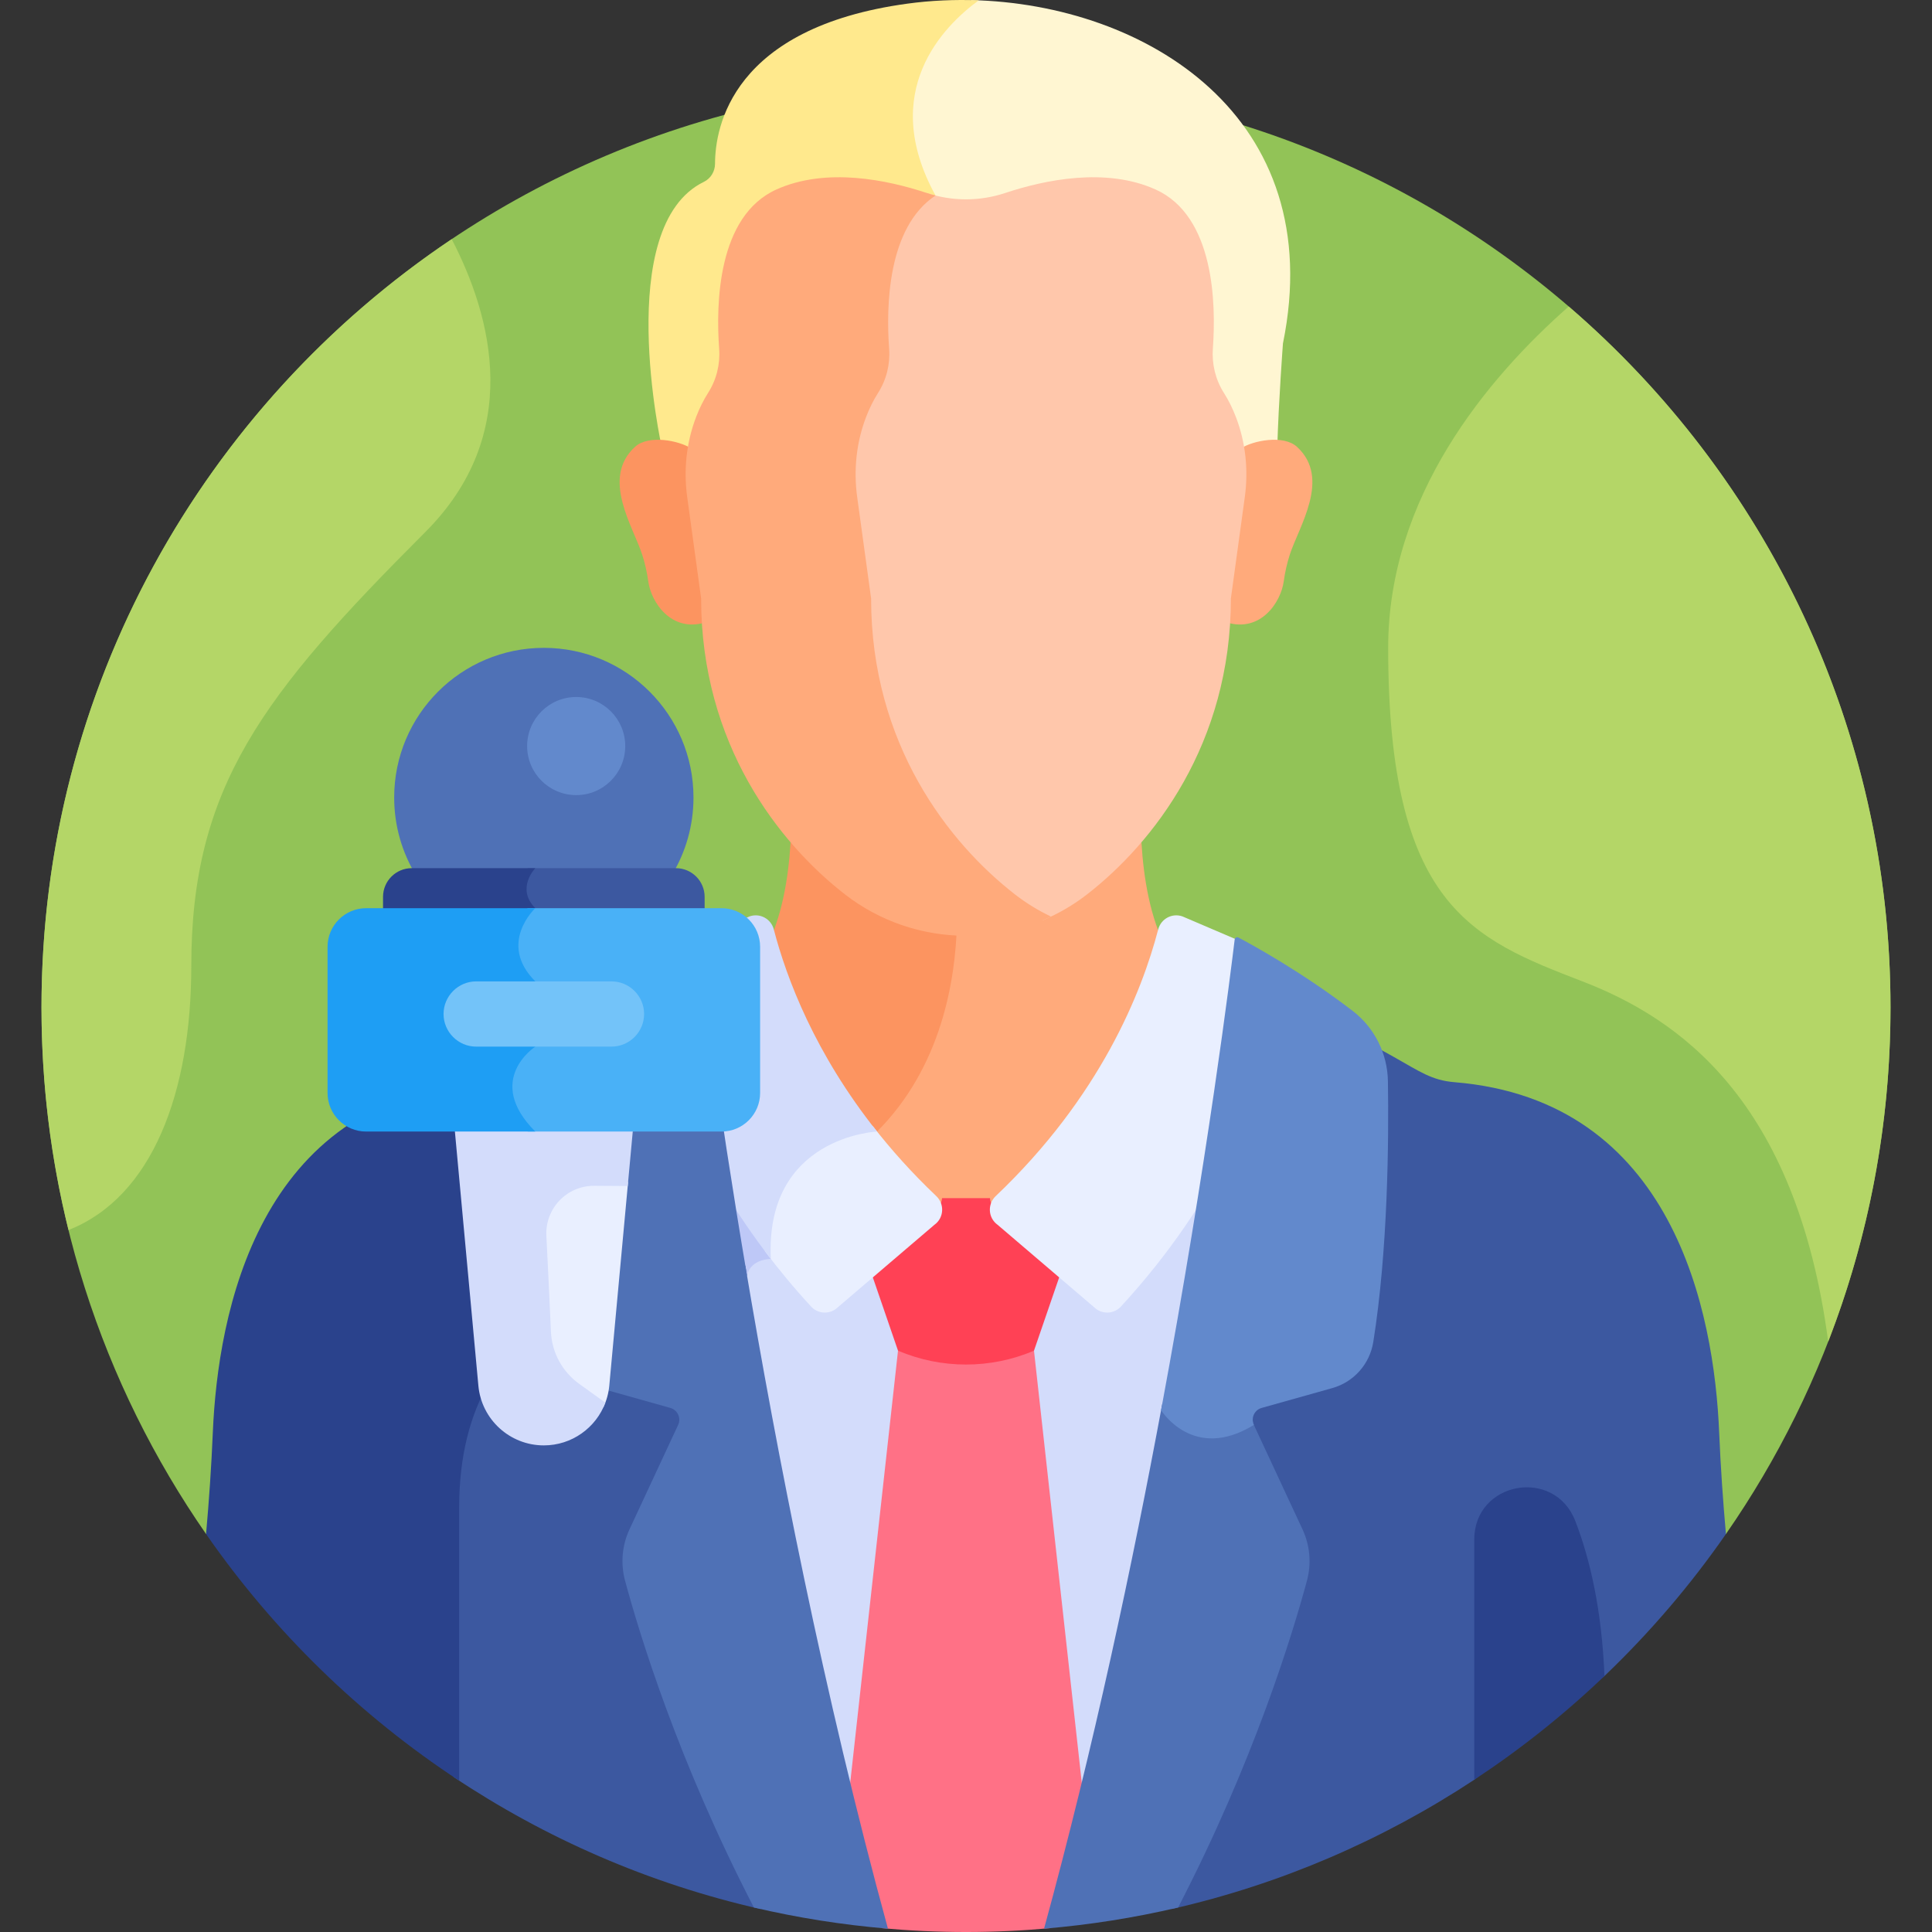 <svg id="Layer_1" enable-background="new 0 0 511.997 511.997" height="512" viewBox="0 0 511.997 511.997" width="512" xmlns="http://www.w3.org/2000/svg"><rect x="0" y="0" width="511.997" height="511.997" fill="#333333" stroke="none"/><g><path d="m457.388 406.531c27.488-39.598 43.612-87.681 43.612-139.536 0-135.311-109.691-245.002-245.002-245.002s-245.001 109.692-245.001 245.002c0 51.856 16.124 99.939 43.613 139.537z" fill="#92c357"/><path d="m455.599 379.667c-1.331-31.685-11.944-88.119-70.17-92.879-5.982-.489-9.165-2.81-16.215-6.785-1.603-.904-3.21-1.778-4.82-2.64 1.31 2.834 2.039 5.947 2.089 9.182.235 15.233.046 44.439-3.861 68.884-.85 5.319-4.74 9.695-9.909 11.148l-18.719 5.259c-2.715.763-4.102 3.779-2.911 6.338l12.893 27.685c1.844 3.96 2.233 8.469 1.094 12.698-3.9 14.474-14.286 48.442-34.562 87.345 29.031-6.596 56.091-18.36 80.187-34.253l34.505-27.497c11.942-11.411 22.74-24.01 32.188-37.62-.795-8.94-1.412-17.894-1.789-26.865z" fill="#3c58a0"/><path d="m297.056 342.711c-1.695 1.841-4.503 2.133-6.533.669l-26.164-22.341c-1.209-.872-1.882-2.167-2.011-3.514h-12.698c-.13 1.347-.803 2.642-2.012 3.514l-26.164 22.341c-2.03 1.464-4.838 1.172-6.533-.669-4.468-4.854-8.486-9.714-12.122-14.537-.085 1.328-.119 2.69-.089 4.095-2.06.356-4.668 1.49-5.824 4.159-.246-.019-.535-.039-.846-.059 12.65 75.188 27.483 135.789 37.439 172.59 7.411.675 14.911 1.038 22.498 1.038 7.639 0 15.192-.368 22.653-1.052 19.442-71.498 32.833-145.138 40.834-195.935-5.874 9.668-13.222 19.7-22.428 29.701z" fill="#d3dcfb"/><path d="m204.279 333.637c-.061-1.251-.06-2.44-.032-3.601-4.582-5.922-8.583-11.799-12.047-17.543 1.341 8.641 2.718 17.107 4.121 25.402 1.053.07 1.641.133 1.641.133.977-4.474 6.317-4.391 6.317-4.391z" fill="#bec8f7"/><path d="m168.02 405.86 12.894-27.685c1.191-2.557-.194-5.575-2.911-6.337l-18.719-5.26c-5.169-1.453-9.059-5.829-9.909-11.148-.481-3.011-.905-6.094-1.28-9.214-3.381 1.934-6.651 4.22-9.691 6.945-12.09 10.836-18.22 26.434-18.22 46.36v71.383c24.41 16.293 51.901 28.332 81.428 35.025-12.304-23.598-25.489-53.242-34.685-87.372-1.139-4.228-.751-8.738 1.093-12.697z" fill="#3c58a0"/><path d="m121.683 399.521c0-27.791 12.075-43.194 26.613-51.677-2.861-22.655-2.994-47.614-2.783-61.299.05-3.235.779-6.348 2.089-9.182-1.609.861-3.216 1.736-4.82 2.64-7.05 3.975-10.233 6.296-16.215 6.785-58.224 4.76-68.838 61.192-70.17 92.877-.377 8.971-.993 17.926-1.789 26.867 17.946 25.853 40.747 48.074 67.074 65.369.001-18.582.001-43.084.001-72.38z" fill="#2a428c"/><path d="m302.356 220.298c-4.682 5.454-9.596 10.016-14.292 13.662-9.149 7.104-20.438 10.963-32.065 10.963-1.32 0-2.635-.057-3.945-.155-.381 14.498-3.942 36.994-20.297 53.648-.447.039-1.137.117-1.985.25 4.939 6.398 10.702 12.873 17.439 19.271 1.202 1.142 1.087 2.436 1.274 3.124h15.026c.18-.662.072-1.983 1.274-3.124 26.371-25.046 37.897-51.261 42.932-69.447-3.842-8.865-5.072-19.795-5.361-28.192z" fill="#ffaa7b"/><path d="m223.933 233.961c-4.696-3.646-9.61-8.209-14.292-13.662-.289 8.396-1.519 19.325-5.362 28.191 3.84 13.87 11.464 32.412 26.563 51.542.99-.13 1.583-.159 1.583-.159 17.092-17.092 20.789-40.158 21.166-55.008-10.771-.495-21.142-4.292-29.658-10.904z" fill="#fc9460"/><path d="m257.463.027c-9.387 6.821-26.735 24.149-11.542 51.782.255.464.488.931.718 1.398 6.445 1.915 13.34 1.834 19.734-.292 10.362-3.446 26.611-6.897 39.857-.937 15.591 7.016 14.285 28.477 13.425 40.353-.299 4.129.682 8.271 2.914 11.772 1.318 2.067 2.363 4.259 3.193 6.423 1.031 2.69 1.765 7.238 2.218 10.061 2.393-1.159 7.581-2.422 10.508-2.009.358-12.415 1.504-27.567 1.504-27.567 12.273-60.11-36.351-89.935-82.529-90.984z" fill="#fff6d2"/><path d="m259.378.089c-6.38-.254-12.73.036-18.884.875-46.558 6.344-50.983 32.74-51.004 42.425-.005 2.031-1.13 3.913-2.956 4.802-24.218 11.781-11.161 70.33-11.161 70.33 2.432.162 6.745 1.147 8.644 2.066.465-2.894 1.224-7.509 2.296-10.263.817-2.098 1.838-4.218 3.114-6.22 2.215-3.475 3.224-7.574 2.923-11.671-.87-11.846-2.219-33.419 13.417-40.455 13.246-5.96 29.495-2.509 39.857.937 1.086.361 2.19.642 3.301.887-.311-.667-.641-1.332-1.004-1.992-15.147-27.55 2.051-44.858 11.457-51.721z" fill="#ffe98d"/><path d="m343.72 118.423c-3.626-3.323-11.733-1.639-14.856.396.684 4.261.723 8.619.132 12.924l-3.686 26.842c0 2.164-.068 4.287-.194 6.373 8.987 2.711 14.335-5.357 15.087-10.894.324-2.383.853-4.733 1.587-7.025 2.392-7.466 11.016-20.29 1.93-28.616z" fill="#ffaa7b"/><path d="m168.277 118.423c3.626-3.323 11.733-1.639 14.856.396-.684 4.261-.723 8.619-.132 12.924l3.686 26.842c0 2.164.068 4.287.194 6.373-8.987 2.711-14.335-5.357-15.087-10.894-.324-2.383-.853-4.733-1.587-7.025-2.391-7.466-11.015-20.29-1.93-28.616z" fill="#fc9460"/><path d="m327.529 110.527c-.829-2.165-1.875-4.356-3.193-6.423-2.232-3.501-3.214-7.643-2.914-11.772.86-11.877.399-35.105-15.192-42.121-13.246-5.96-29.493-2.509-39.855.937-6.729 2.238-14.022 2.238-20.752 0-.052-.017-.108-.034-.16-.051-11.287 9.366-11.55 29.392-10.76 40.148.307 4.187-.723 8.374-2.985 11.923-1.304 2.046-2.347 4.211-3.181 6.354-2.706 6.952-3.495 14.492-2.482 21.875l3.766 27.428c0 39.432 21.049 66.233 38.954 80.137 2.396 1.86 4.942 3.49 7.595 4.903 4.155-1.753 8.093-4.039 11.694-6.836 17.526-13.61 38.131-39.845 38.131-78.444l3.686-26.842c.982-7.156.236-14.465-2.352-21.216z" fill="#ffc7ab"/><g><path d="m268.98 237.029c-17.526-13.61-38.131-39.845-38.131-78.444l-3.686-26.848c-.992-7.227-.22-14.608 2.429-21.413.817-2.098 1.838-4.218 3.114-6.22 2.215-3.475 3.223-7.574 2.922-11.671-.813-11.065-.497-32.157 12.293-40.623-.772-.196-1.54-.41-2.299-.663-10.362-3.446-26.61-6.896-39.855-.937-15.636 7.036-16.055 30.377-15.185 42.222.301 4.098-.707 8.197-2.922 11.671-1.276 2.002-2.297 4.122-3.114 6.22-2.649 6.805-3.422 14.186-2.429 21.413l3.686 26.848c0 38.599 20.604 64.834 38.131 78.444 9.148 7.104 20.438 10.963 32.065 10.963 7.847 0 15.538-1.764 22.523-5.091-3.365-1.601-6.568-3.561-9.542-5.871z" fill="#ffaa7b"/></g><path d="m287.125 476.444-13.11-118.499c-11.824-2.997-24.209-2.997-36.033 0l-13.11 118.499c2.802 11.5 5.753 23.047 8.857 34.539 7.335.667 14.761 1.015 22.27 1.015 7.508 0 14.935-.348 22.269-1.015 3.104-11.493 6.056-23.039 8.857-34.539z" fill="#ff7186"/><path d="m264.359 321.04c-1.209-.872-1.882-2.167-2.011-3.514h-12.698c-.13 1.347-.803 2.642-2.012 3.514l-17.269 14.746 7.613 22.159c11.512 4.894 24.52 4.894 36.033 0l7.613-22.159z" fill="#ff4155"/><path d="m231.32 298.46c-3.253.341-13.428 2.027-20.787 10.093-5.269 5.774-7.885 13.521-7.805 23.043 3.661 4.86 7.711 9.759 12.213 14.65 1.695 1.842 4.503 2.133 6.533.669l26.164-22.341c2.517-1.814 2.736-5.462.486-7.599-6.474-6.148-12.026-12.373-16.804-18.515z" fill="#e9efff"/><path d="m198.624 242.861-15.252 6.523c-8.042 2.86-12.677 11.314-10.686 19.613 4.061 16.928 12.808 40.381 31.592 64.631-1.576-32.482 28.147-33.755 28.147-33.755-16.478-20.699-23.978-40.593-27.365-53.581-.733-2.812-3.698-4.405-6.436-3.431z" fill="#d3dcfb"/><path d="m313.373 242.861 15.252 6.523c8.041 2.86 12.677 11.314 10.686 19.613-4.763 19.855-15.961 48.684-42.255 77.249-1.695 1.841-4.503 2.133-6.533.669l-26.164-22.341c-2.517-1.814-2.736-5.462-.486-7.599 27.754-26.359 38.747-54.13 43.064-70.685.733-2.81 3.699-4.403 6.436-3.429z" fill="#e9efff"/><g fill="#4f71b6"><path d="m196.907 336.428c-5.778-.447-30.182-1.491-50.059 10.514.36 2.942.762 5.851 1.217 8.696.934 5.843 5.164 10.615 10.86 12.215l18.72 5.259c1.93.542 2.914 2.685 2.067 4.501l-12.893 27.685c-1.982 4.256-2.393 9.07-1.172 13.603 3.83 14.213 14.095 47.898 34.143 86.607 11.548 2.711 23.413 4.598 35.526 5.611-17.028-62.146-29.499-126.338-37.804-175.763-.226.33-.435.679-.605 1.072z"/><path d="m184.8 248.989c-.058-.483-.577-.76-1.008-.532-3.508 1.857-16.849 9.143-30.26 19.438-5.8 4.452-9.232 11.319-9.344 18.63-.219 14.196-.061 39.319 2.865 62.064 22.194-13.703 50.909-10.559 50.909-10.559 0-.001.001-.002.001-.002-8.146-48.128-12.419-82.83-13.163-89.039z"/><path d="m332.285 377.614c-.283-.607-.345-1.246-.253-1.854-14.216 8.578-22.451-1.396-24.045-3.621-7.875 42.479-18.251 91.33-31.307 138.98 12.114-1.013 23.978-2.9 35.527-5.611 20.048-38.708 30.314-72.394 34.143-86.607 1.221-4.533.81-9.347-1.172-13.603z"/></g><g><path d="m178.079 231.84c3.617-5.981 5.701-12.994 5.701-20.494 0-21.903-17.756-39.659-39.659-39.659s-39.659 17.756-39.659 39.659c0 7.5 2.083 14.513 5.701 20.494z" fill="#4f71b6"/></g><path d="m157.031 313.19c-7.54-.036-13.562 6.267-13.182 13.797.425 8.43.943 19.006 1.253 26.385.242 5.764 3.12 11.091 7.805 14.457l7.032 5.051c.802-1.747 1.341-3.645 1.527-5.658l4.989-54.013c-4.546-.008-8.315-.014-9.424-.019z" fill="#e9efff"/><path d="m153.497 366.741c-4.502-3.233-7.267-8.352-7.499-13.889-.298-7.089-.795-17.25-1.204-25.35-.365-7.235 5.42-13.29 12.665-13.256 3.044.014 6.177.037 8.895.06l1.581-17.114h-47.629l6.468 70.03c.828 8.962 8.346 15.819 17.347 15.819 7.419 0 13.82-4.663 16.308-11.32z" fill="#d3dcfb"/><path d="m179.126 230.072h-39.265s-5.225 5.38 0 10.606c0 0-.694.643-1.534 1.767h48.408v-4.764c0-4.201-3.407-7.609-7.609-7.609z" fill="#3c58a0"/><path d="m109.115 230.072c-4.202 0-7.609 3.407-7.609 7.609v4.764h38.821c.84-1.124 1.534-1.767 1.534-1.767-5.225-5.226 0-10.606 0-10.606z" fill="#2a428c"/><path d="m191.203 240.678h-51.342s-10.089 9.309 0 19.398v17.287s-13.67 8.839 0 22.509h51.342c5.652 0 10.234-4.583 10.234-10.234v-38.726c0-5.652-4.582-10.234-10.234-10.234z" fill="#49b1f7"/><path d="m141.861 240.678h-44.823c-5.652 0-10.234 4.582-10.234 10.234v38.726c0 5.652 4.582 10.234 10.234 10.234h44.823c-13.67-13.67 0-22.509 0-22.509v-17.287c-10.089-10.089 0-19.398 0-19.398z" fill="#1e9ef4"/><path d="m162.051 277.363h-35.861c-4.754 0-8.644-3.889-8.644-8.643 0-4.754 3.89-8.644 8.644-8.644h35.861c4.754 0 8.643 3.89 8.643 8.644 0 4.754-3.889 8.643-8.643 8.643z" fill="#73c3f9"/><path d="m501.001 266.995c0-74.285-33.066-140.842-85.276-185.773-21.689 19.107-47.848 50.442-47.848 90.464 0 68.359 22.151 77.087 51.484 88.39 25.131 9.684 56.62 31.022 65.128 95.469 10.656-27.463 16.512-57.32 16.512-88.55z" fill="#b4d667"/><path d="m119.709 63.38c-65.557 43.967-108.712 118.749-108.712 203.615 0 20.334 2.49 40.084 7.161 58.974 22.236-8.755 32.536-36.526 32.536-69.972 0-47.382 18.82-71.798 62-114.978 25.976-25.975 17.718-57.02 7.015-77.639z" fill="#b4d667"/><circle cx="152.694" cy="197.712" fill="#6289cc" r="13"/><path d="m390.694 407.985v63.664c12.324-8.129 23.873-17.337 34.506-27.497-.711-17.347-3.743-30.763-7.737-41.084-5.547-14.333-26.769-10.451-26.769 4.917z" fill="#2a428c"/><path d="m334.353 373.113 18.72-5.259c5.696-1.601 9.926-6.372 10.86-12.215 3.901-24.415 4.119-53.431 3.877-69.113-.113-7.311-3.544-14.179-9.344-18.63-13.411-10.295-26.752-17.581-30.26-19.438-.43-.227-.95.049-1.008.532-.917 7.659-7.201 58.645-19.501 124.723v.001s8.513 13.804 24.589 3.901c-.847-1.817.137-3.96 2.067-4.502z" fill="#6289cc"/></g></svg>